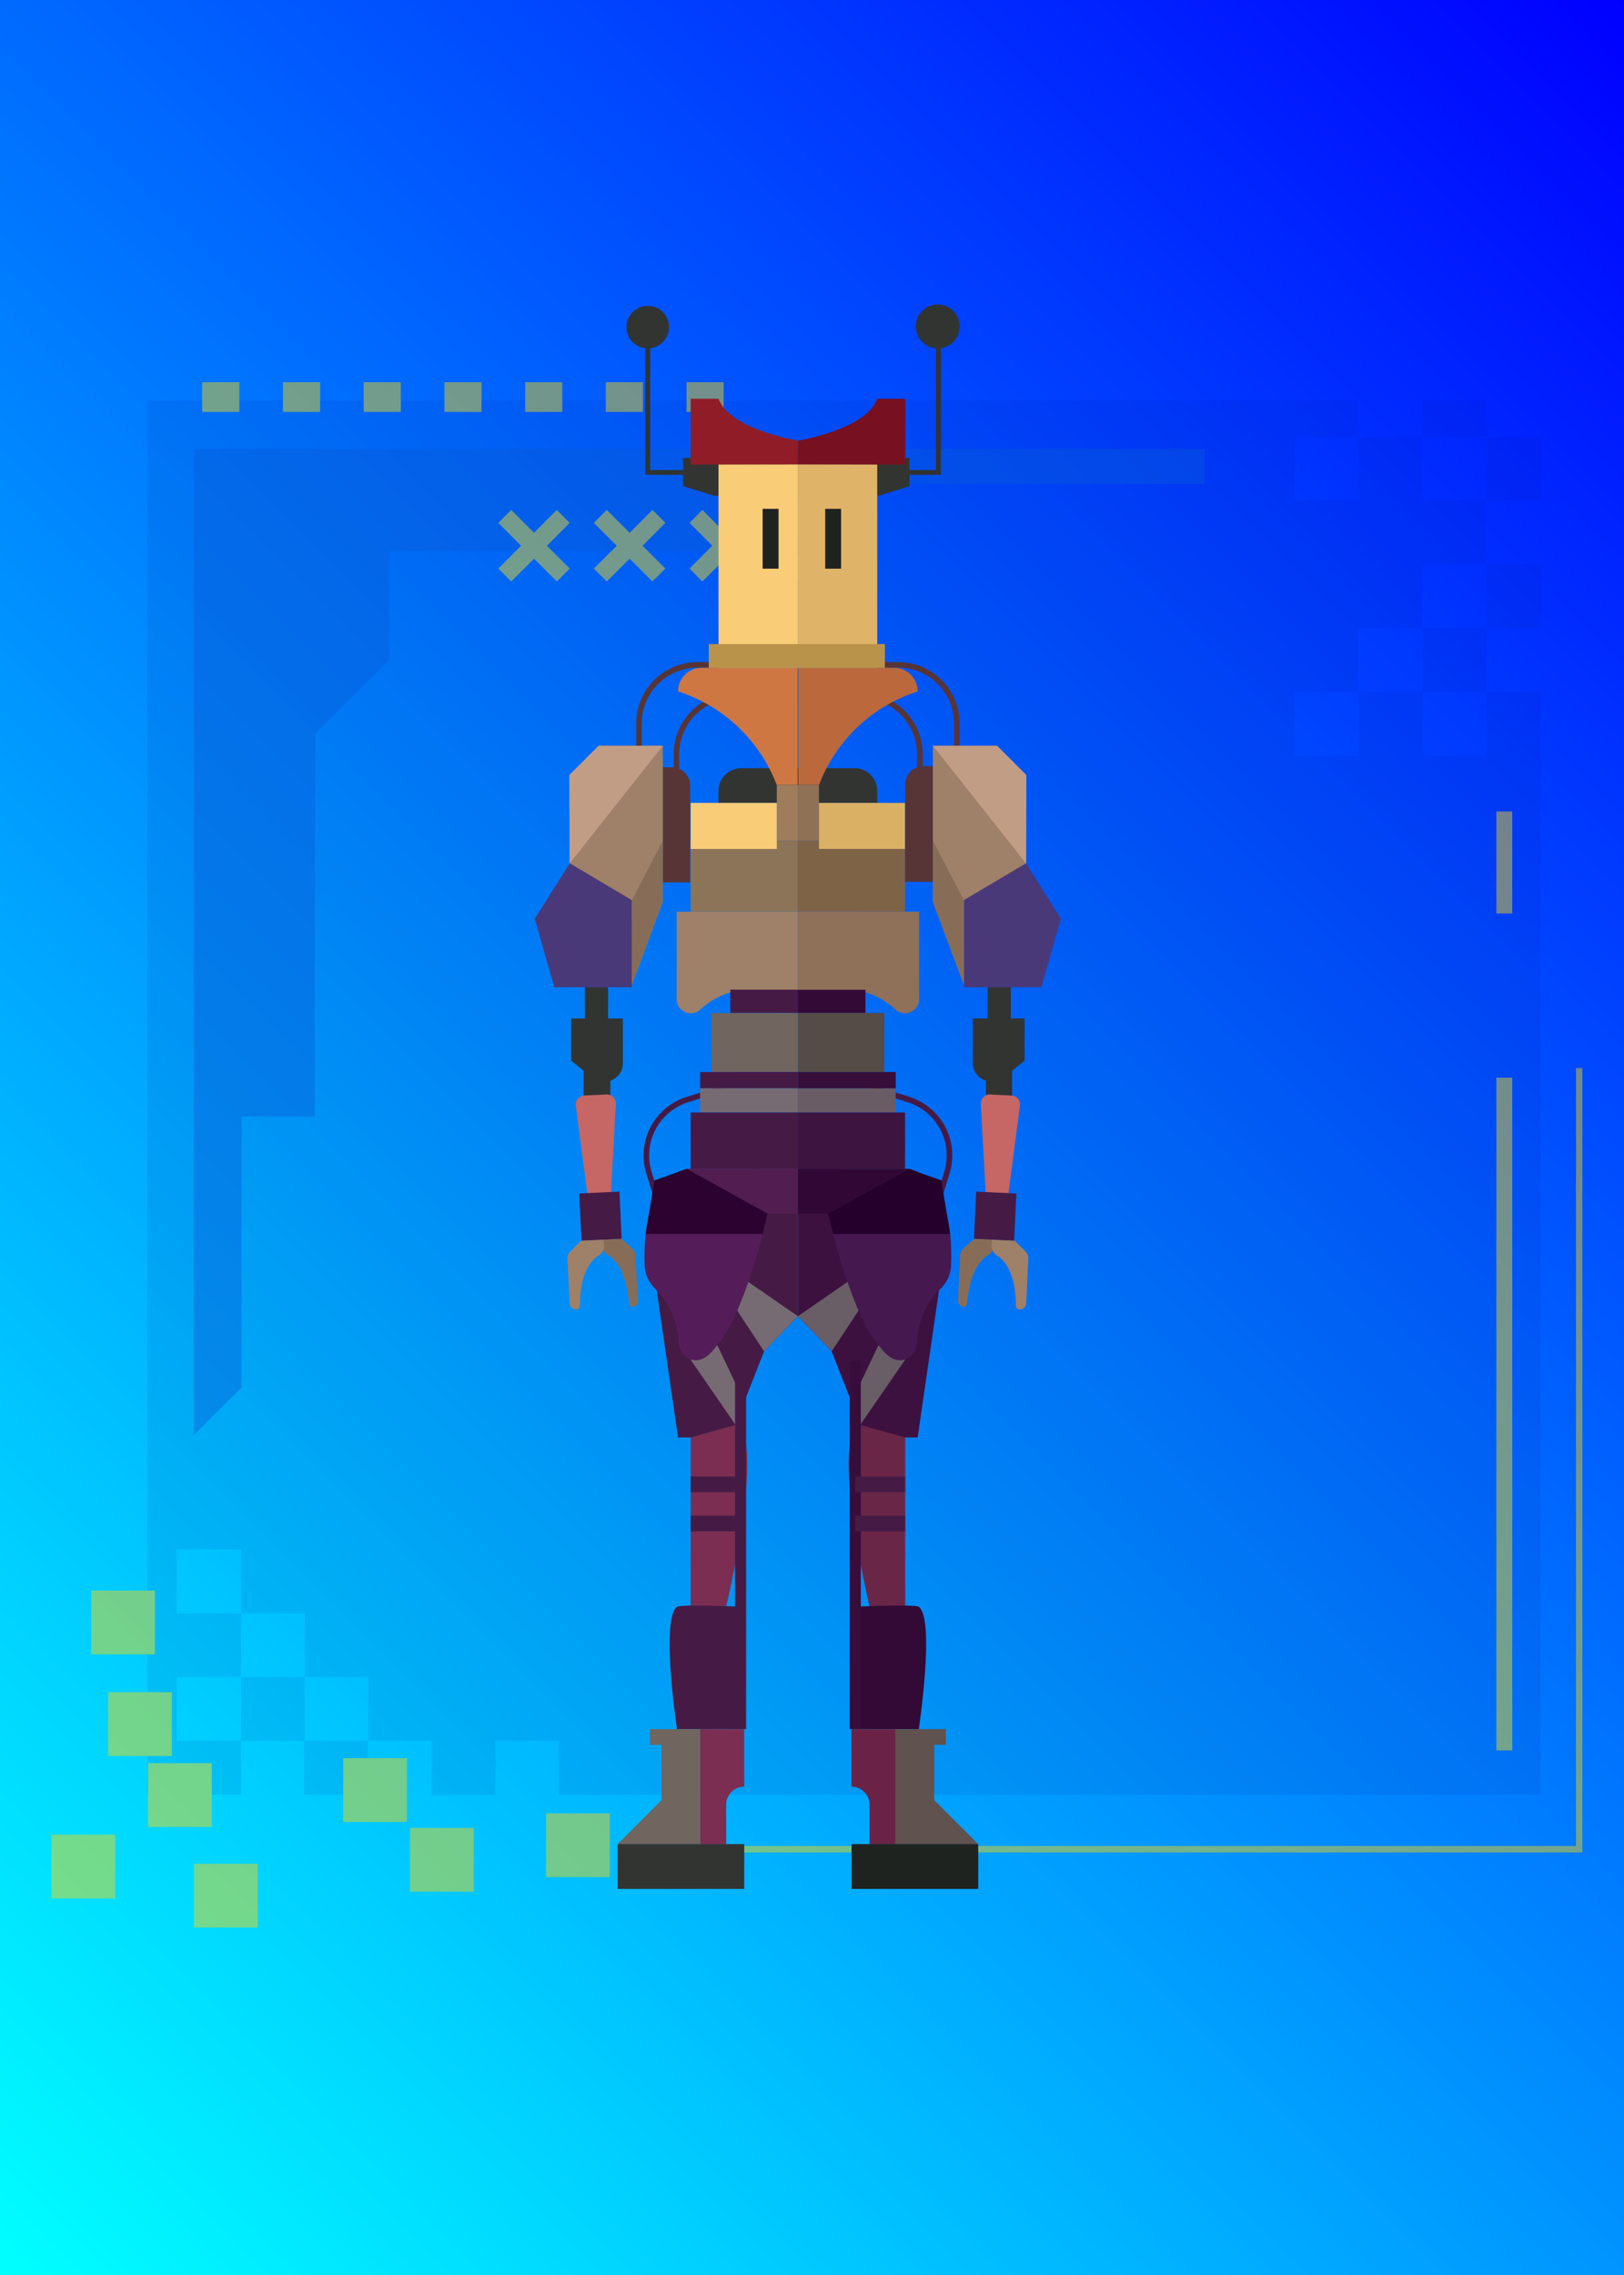 <svg xmlns="http://www.w3.org/2000/svg" xmlns:xlink="http://www.w3.org/1999/xlink" viewBox="0 0 148.25 207.55"><defs><linearGradient id="Degradado_sin_nombre_6" x1="-14.83" y1="192.72" x2="163.07" y2="14.83" gradientUnits="userSpaceOnUse"><stop offset="0" stop-color="aqua"/><stop offset="1" stop-color="blue"/></linearGradient></defs><title>Asset 167</title><g id="Layer_2" data-name="Layer 2"><g id="Layer_3" data-name="Layer 3"><rect width="148.25" height="207.55" style="fill:url(#Degradado_sin_nombre_6)"/><g style="opacity:0.45"><path d="M135.67,57.3V51.48h5V57.3Zm5-11.64V39.85h-5v5.81ZM129.86,63.11h5.81V57.3h-5.81ZM27.77,163.74h5.81V158.8H27.77ZM22,153v5.81h5.82V153ZM135.67,63.11v5.82h-5.81V63.11H124v5.82h-5.82V63.11H124V57.3h5.82V51.48h5.81V45.66h-5.81V39.85H124v5.81h-5.82V39.85H124V36.54H13.45v127.2H22V158.8H16.13V153H22v-5.82H16.13v-5.82H22v5.82h5.82V153h5.81v5.81H39.4v4.94h5.82V158.8H51v4.94h89.62V63.11Zm0-26.57h-5.81v3.31h5.81Z" style="fill:#00158e;opacity:0.2"/><rect x="49.85" y="165.43" width="5.82" height="5.82" style="fill:gold"/><rect x="37.43" y="166.76" width="5.82" height="5.82" style="fill:gold"/><rect x="4.7" y="167.38" width="5.82" height="5.82" style="fill:gold"/><rect x="31.33" y="160.4" width="5.82" height="5.82" style="fill:gold"/><rect x="17.71" y="170.03" width="5.82" height="5.82" style="fill:gold"/><rect x="13.51" y="160.86" width="5.82" height="5.82" style="fill:gold"/><rect x="8.32" y="145.11" width="5.82" height="5.82" style="fill:gold"/><rect x="9.87" y="154.38" width="5.82" height="5.82" style="fill:gold"/><polygon points="109.98 40.97 17.69 40.97 17.69 130.94 22.05 126.58 22.05 101.86 28.74 101.86 28.74 66.96 35.53 60.17 35.53 50.28 71.98 50.28 78.09 44.17 109.98 44.17 109.98 40.97" style="fill:#0751cf"/><rect x="139.84" y="82.66" width="1.94" height="29.47" style="fill:none"/><polygon points="59.81 169 144.45 169 144.45 97.45 143.87 97.45 143.87 168.41 59.81 168.41 59.81 169 59.81 169" style="fill:gold"/><rect x="18.46" y="34.87" width="3.39" height="2.71" style="fill:gold"/><rect x="25.83" y="34.87" width="3.39" height="2.71" style="fill:gold"/><rect x="33.2" y="34.87" width="3.39" height="2.71" style="fill:gold"/><rect x="40.57" y="34.87" width="3.39" height="2.71" style="fill:gold"/><rect x="47.94" y="34.87" width="3.39" height="2.71" style="fill:gold"/><rect x="55.3" y="34.87" width="3.39" height="2.71" style="fill:gold"/><rect x="62.67" y="34.87" width="3.39" height="2.71" style="fill:gold"/><rect x="136.6" y="74.03" width="1.45" height="9.31" style="fill:gold"/><rect x="136.6" y="98.32" width="1.45" height="61.37" style="fill:gold"/><polygon points="52.01 51.87 49.93 49.79 52.01 47.7 50.83 46.52 48.75 48.61 46.67 46.52 45.49 47.7 47.57 49.79 45.49 51.87 46.67 53.05 48.75 50.97 50.83 53.05 52.01 51.87" style="fill:gold"/><polygon points="60.74 51.87 58.66 49.79 60.74 47.7 59.56 46.52 57.48 48.61 55.39 46.52 54.21 47.7 56.3 49.79 54.21 51.87 55.39 53.05 57.48 50.97 59.56 53.05 60.74 51.87" style="fill:gold"/><polygon points="69.46 51.87 67.38 49.79 69.46 47.7 68.28 46.52 66.2 48.61 64.12 46.52 62.94 47.7 65.02 49.79 62.94 51.87 64.12 53.05 66.2 50.97 68.28 53.05 69.46 51.87" style="fill:gold"/><polygon points="78.19 51.87 76.11 49.79 78.19 47.7 77.01 46.52 74.93 48.61 72.84 46.52 71.66 47.7 73.75 49.79 71.66 51.87 72.84 53.05 74.93 50.97 77.01 53.05 78.19 51.87" style="fill:gold"/></g><path d="M87.6,29.83a2,2,0,1,0-2.16,1.94V42.88h-3v.44h3.45V31.77A2,2,0,0,0,87.6,29.83Z" style="fill:#323432"/><polygon points="80.23 45.23 83.02 44.35 83.02 41.78 72.69 41.78 72.69 45.23 80.23 45.23" style="fill:#323432"/><path d="M59.35,42.88V31.77a1.94,1.94,0,1,0-.44,0V43.32h3.45v-.44Z" style="fill:#323432"/><polygon points="65.16 45.23 62.36 44.35 62.36 41.78 72.69 41.78 72.69 45.23 65.16 45.23" style="fill:#323432"/><path d="M67.67,70.08H78a2.08,2.08,0,0,1,2.08,2.08v1.1a0,0,0,0,1,0,0H65.59a0,0,0,0,1,0,0v-1.1A2.08,2.08,0,0,1,67.67,70.08Z" style="fill:#323432"/><path d="M60.7,110.8l-.49.15L59,107.06a5.6,5.6,0,0,1,3.71-7l3.16-1,.14.49-3.16,1a5.09,5.09,0,0,0-3.37,6.35Z" style="fill:#451b46"/><path d="M62,72.87h-.5V68.81A5.6,5.6,0,0,1,67,63.21h3.31v.51H67A5.1,5.1,0,0,0,62,68.81Z" style="fill:#573537"/><path d="M58.58,70.08h-.5V66a5.6,5.6,0,0,1,5.59-5.6H67v.51H63.67A5.1,5.1,0,0,0,58.58,66Z" style="fill:#573537"/><path d="M61.9,63.08h0a14.3,14.3,0,0,1,9,8.52h1.91V60.92H64.06A2.16,2.16,0,0,0,61.9,63.08Z" style="fill:#cf7743"/><rect x="65.59" y="42.36" width="7.25" height="18.56" style="fill:#f9cc78"/><path d="M72.84,42.36V40.2s-6.23-1-7.25-3.82H63.05v6Z" style="fill:#901c27"/><rect x="70.91" y="71.6" width="1.93" height="5.09" style="fill:#9f7d5c"/><rect x="63.05" y="76.69" width="9.79" height="6.48" style="fill:#8c7458"/><rect x="63.05" y="73.25" width="7.86" height="4.2" style="fill:#f9cc78"/><path d="M60.5,70h.88A1.66,1.66,0,0,1,63,71.61V80.5a0,0,0,0,1,0,0H60.5a0,0,0,0,1,0,0V70A0,0,0,0,1,60.5,70Z" style="fill:#573537"/><polygon points="60.5 74.34 60.5 82.28 57.71 89.78 51.98 89.78 51.98 70.71 54.65 68.04 60.5 68.04 60.5 74.34" style="fill:#9f8068"/><path d="M64.06,83.17H61.77V91a1.3,1.3,0,0,0,2.1,1.16,6.93,6.93,0,0,1,3.71-1.83h5.26V83.17Z" style="fill:#9f8068"/><rect x="66.67" y="90.29" width="6.17" height="2.12" style="fill:#451b46"/><rect x="64.95" y="92.42" width="7.88" height="5.38" style="fill:#70655f"/><rect x="63.91" y="97.8" width="8.93" height="1.5" style="fill:#451b46"/><rect x="63.91" y="99.29" width="8.93" height="2.19" style="fill:#776b73"/><rect x="63.05" y="101.49" width="9.79" height="5.15" style="fill:#451b46"/><polygon points="59.74 116.25 61.9 131.14 66.67 131.14 69.75 123.28 72.84 120.08 72.84 106.64 68.89 106.64 59.74 116.25" style="fill:#451b46"/><path d="M63.05,131.14v15.45h3.24S70,131,67.13,130Z" style="fill:#7b2e52"/><path d="M61.8,146.59c.35-.26,6,0,6,0v11.16h-6S60.29,147.74,61.8,146.59Z" style="fill:#451b46"/><polygon points="63.05 124.05 67.13 129.97 67.94 127.9 65.49 122.74 63.05 124.05" style="fill:#776b73"/><polygon points="69.75 123.28 67.31 119.58 67.94 116.7 72.84 120.08 69.75 123.28" style="fill:#776b73"/><path d="M62.7,106.64h8.21S68.83,119,65.24,123c0,0-1.16,1.72-2.49.86a1.78,1.78,0,0,1-.8-1.44,7.12,7.12,0,0,0-2.1-4.81,3.19,3.19,0,0,1-1-2.14C58.75,112.89,59,107.5,62.7,106.64Z" style="fill:#541d5a"/><polygon points="62.7 106.64 70.07 110.72 72.84 110.72 72.84 106.64 62.7 106.64" style="fill:#521e52"/><rect x="67.1" y="124.14" width="1.01" height="33.61" style="fill:#451b46"/><rect x="63.05" y="134.7" width="4.56" height="1.43" style="fill:#451b46"/><rect x="63.05" y="138.28" width="4.56" height="1.43" style="fill:#451b46"/><path d="M63.91,157.75v10.49h2.38v-3.6A1.65,1.65,0,0,1,67.94,163v-5.24Z" style="fill:#7b2e52"/><polygon points="61.72 157.75 59.33 157.75 59.33 159.18 60.38 159.18 60.38 164.23 56.38 168.24 63.91 168.24 63.91 157.75 61.72 157.75" style="fill:#70655f"/><polygon points="58.94 112.57 69.62 112.57 70.07 110.72 62.7 106.64 59.74 107.69 58.94 112.57" style="fill:#2c0230"/><polygon points="50.6 90.07 57.68 90.07 57.68 82.11 52.02 78.75 48.82 83.81 50.6 90.07" style="fill:#4a3979"/><path d="M55.51,92.92V90.07H53.4v2.85H52.14v3.84l1.14.93v8.48h2.44V98.6A1.69,1.69,0,0,0,56.86,97V92.92Z" style="fill:#323432"/><path d="M55.33,99.85l-2,.1a.81.81,0,0,0-.77.92l1.11,8.45,2.08-.09.47-8.51A.82.82,0,0,0,55.33,99.85Z" style="fill:#c66665"/><rect x="52.98" y="108.79" width="3.67" height="4.32" transform="translate(114.72 219.24) rotate(177.34)" style="fill:#451b46"/><path d="M55,113.1a2.22,2.22,0,0,0,0,.59,1,1,0,0,0,.51.82c.6.33,1.64,1.35,1.93,4.45a.28.28,0,0,0,.3.26h0a.54.54,0,0,0,.51-.57L58,114.49a.84.84,0,0,0-.26-.56l-1-.91Z" style="fill:#876d58"/><path d="M55.08,113.1a2.23,2.23,0,0,1,.06.58,1,1,0,0,1-.49.87c-.64.39-1.7,1.5-1.71,4.62a.32.32,0,0,1-.31.29h0a.58.58,0,0,1-.63-.52l-.2-4.16a.78.78,0,0,1,.24-.59l1-1Z" style="fill:#9f8068"/><polygon points="57.68 82.11 60.5 76.69 60.5 82.28 57.71 89.78 57.68 82.11" style="fill:#876d58"/><polygon points="52.02 78.75 60.5 68.04 60.5 76.69 57.68 82.11 52.02 78.75" style="fill:#9f8068"/><polygon points="52.02 78.75 51.98 70.71 54.65 68.04 58.08 68.04 60.5 68.04 52.02 78.75" style="fill:#c29d85"/><rect x="56.38" y="168.24" width="11.56" height="4.09" style="fill:#323432"/><path d="M85,110.8l.49.15,1.19-3.89a5.59,5.59,0,0,0-3.7-7l-3.16-1-.15.49,3.16,1a5.09,5.09,0,0,1,3.37,6.35Z" style="fill:#451b46"/><path d="M83.72,72.87h.51V68.81a5.6,5.6,0,0,0-5.6-5.6h-3.3v.51h3.3a5.09,5.09,0,0,1,5.09,5.09Z" style="fill:#573537"/><path d="M87.09,70.08h.51V66a5.6,5.6,0,0,0-5.6-5.6H78.7v.51H82A5.09,5.09,0,0,1,87.09,66Z" style="fill:#573537"/><path d="M83.77,63.08h0a14.3,14.3,0,0,0-9,8.52h-1.9V60.92h8.77A2.16,2.16,0,0,1,83.77,63.08Z" style="fill:#bb693c"/><rect x="72.84" y="42.36" width="7.25" height="18.56" transform="translate(152.92 103.28) rotate(180)" style="fill:#e0b468"/><path d="M72.84,42.36V40.2s6.23-1,7.24-3.82h2.55v6Z" style="fill:#771020"/><rect x="72.84" y="71.6" width="1.93" height="5.09" transform="translate(147.6 148.29) rotate(180)" style="fill:#8f7156"/><rect x="72.84" y="76.69" width="9.79" height="6.48" transform="translate(155.46 159.86) rotate(180)" style="fill:#7f6347"/><rect x="74.77" y="73.25" width="7.86" height="4.2" transform="translate(157.39 150.7) rotate(180)" style="fill:#dab064"/><path d="M82.63,70h2.54a0,0,0,0,1,0,0v8.89a1.66,1.66,0,0,1-1.66,1.66h-.88a0,0,0,0,1,0,0V70A0,0,0,0,1,82.63,70Z" transform="translate(167.8 150.45) rotate(-180)" style="fill:#573537"/><polygon points="85.17 74.34 85.17 82.28 87.97 89.78 93.69 89.78 93.69 70.71 91.02 68.04 85.17 68.04 85.17 74.34" style="fill:#9f8068"/><path d="M81.62,83.17H83.9V91a1.3,1.3,0,0,1-2.1,1.16,6.86,6.86,0,0,0-3.71-1.83H72.84V83.17Z" style="fill:#8f7059"/><rect x="72.84" y="90.29" width="6.17" height="2.12" transform="translate(151.84 182.71) rotate(180)" style="fill:#330936"/><rect x="72.84" y="92.42" width="7.88" height="5.38" transform="translate(153.56 190.21) rotate(180)" style="fill:#554b47"/><rect x="72.84" y="97.8" width="8.93" height="1.5" style="fill:#370d3a"/><rect x="72.84" y="99.29" width="8.93" height="2.19" transform="translate(154.6 200.78) rotate(180)" style="fill:#6a5c64"/><rect x="72.84" y="101.49" width="9.79" height="5.15" transform="translate(155.46 208.13) rotate(180)" style="fill:#3d1440"/><polygon points="85.93 116.25 83.77 131.14 79 131.14 75.92 123.28 72.84 120.08 72.84 106.64 76.78 106.64 85.93 116.25" style="fill:#3d113f"/><path d="M82.63,131.14v15.45H79.38S75.7,131,78.54,130Z" style="fill:#6a2647"/><path d="M83.87,146.59c-.35-.26-6,0-6,0v11.16h6S85.39,147.74,83.87,146.59Z" style="fill:#330936"/><polygon points="82.63 124.05 78.54 129.97 77.73 127.9 80.18 122.74 82.63 124.05" style="fill:#695d66"/><polygon points="75.92 123.28 78.37 119.58 77.73 116.7 72.84 120.08 75.92 123.28" style="fill:#695d66"/><path d="M83,106.64h-8.2S76.84,119,80.43,123c0,0,1.17,1.72,2.49.86a1.78,1.78,0,0,0,.8-1.44,7.12,7.12,0,0,1,2.1-4.81,3.15,3.15,0,0,0,1-2.14C86.92,112.89,86.71,107.5,83,106.64Z" style="fill:#461850"/><polygon points="82.97 106.64 75.6 110.72 72.84 110.72 72.84 106.64 82.97 106.64" style="fill:#310835"/><rect x="77.56" y="124.14" width="1.01" height="33.61" transform="translate(156.14 281.89) rotate(180)" style="fill:#370d3b"/><rect x="78.07" y="134.7" width="4.56" height="1.43" transform="translate(160.7 270.83) rotate(180)" style="fill:#451b46"/><rect x="78.07" y="138.28" width="4.56" height="1.43" transform="translate(160.7 277.99) rotate(180)" style="fill:#451b46"/><path d="M81.76,157.75v10.49H79.38v-3.6A1.65,1.65,0,0,0,77.73,163v-5.24Z" style="fill:#6a2347"/><polygon points="83.95 157.75 86.34 157.75 86.34 159.18 85.29 159.18 85.29 164.23 89.3 168.24 81.76 168.24 81.76 157.75 83.95 157.75" style="fill:#5f524f"/><polygon points="86.73 112.57 76.05 112.57 75.6 110.72 82.97 106.64 85.93 107.69 86.73 112.57" style="fill:#25002c"/><polygon points="95.07 90.07 87.99 90.07 87.99 82.11 93.65 78.75 96.85 83.81 95.07 90.07" style="fill:#4a3979"/><path d="M90.16,92.92V90.07h2.11v2.85h1.26v3.84l-1.14.93v8.48H90V98.6A1.7,1.7,0,0,1,88.81,97V92.92Z" style="fill:#323432"/><path d="M90.35,99.85l2,.1a.81.81,0,0,1,.76.92L92,109.32,90,109.23l-.46-8.51A.81.81,0,0,1,90.35,99.85Z" style="fill:#c66665"/><rect x="89.02" y="108.79" width="3.67" height="4.32" transform="translate(5.24 -4.09) rotate(2.66)" style="fill:#451b46"/><path d="M90.72,113.1a2.59,2.59,0,0,1,0,.59,1,1,0,0,1-.52.82c-.6.33-1.64,1.35-1.93,4.45a.28.28,0,0,1-.29.26h0a.55.55,0,0,1-.52-.57l.19-4.16a.81.81,0,0,1,.27-.56l1-.91Z" style="fill:#876d58"/><path d="M90.59,113.1a2.81,2.81,0,0,0-.06.58,1,1,0,0,0,.49.87c.64.39,1.7,1.5,1.72,4.62a.31.31,0,0,0,.3.29h0a.59.59,0,0,0,.64-.52l.19-4.16a.78.78,0,0,0-.24-.59l-1-1Z" style="fill:#9f8068"/><polygon points="87.99 82.11 85.17 76.69 85.17 82.28 87.97 89.78 87.99 82.11" style="fill:#876d58"/><polygon points="93.65 78.75 85.17 68.04 85.17 76.69 87.99 82.11 93.65 78.75" style="fill:#9f8068"/><polygon points="93.65 78.75 93.69 70.71 91.02 68.04 87.6 68.04 85.17 68.04 93.65 78.75" style="fill:#c29d85"/><rect x="77.73" y="168.24" width="11.56" height="4.09" transform="translate(167.03 340.57) rotate(180)" style="fill:#1f2320"/><rect x="75.33" y="46.42" width="1.45" height="5.46" style="fill:#1f2320"/><rect x="69.62" y="46.42" width="1.45" height="5.46" style="fill:#1f2320"/><rect x="64.7" y="58.76" width="16.08" height="2.17" style="fill:#ba934b"/></g></g></svg>